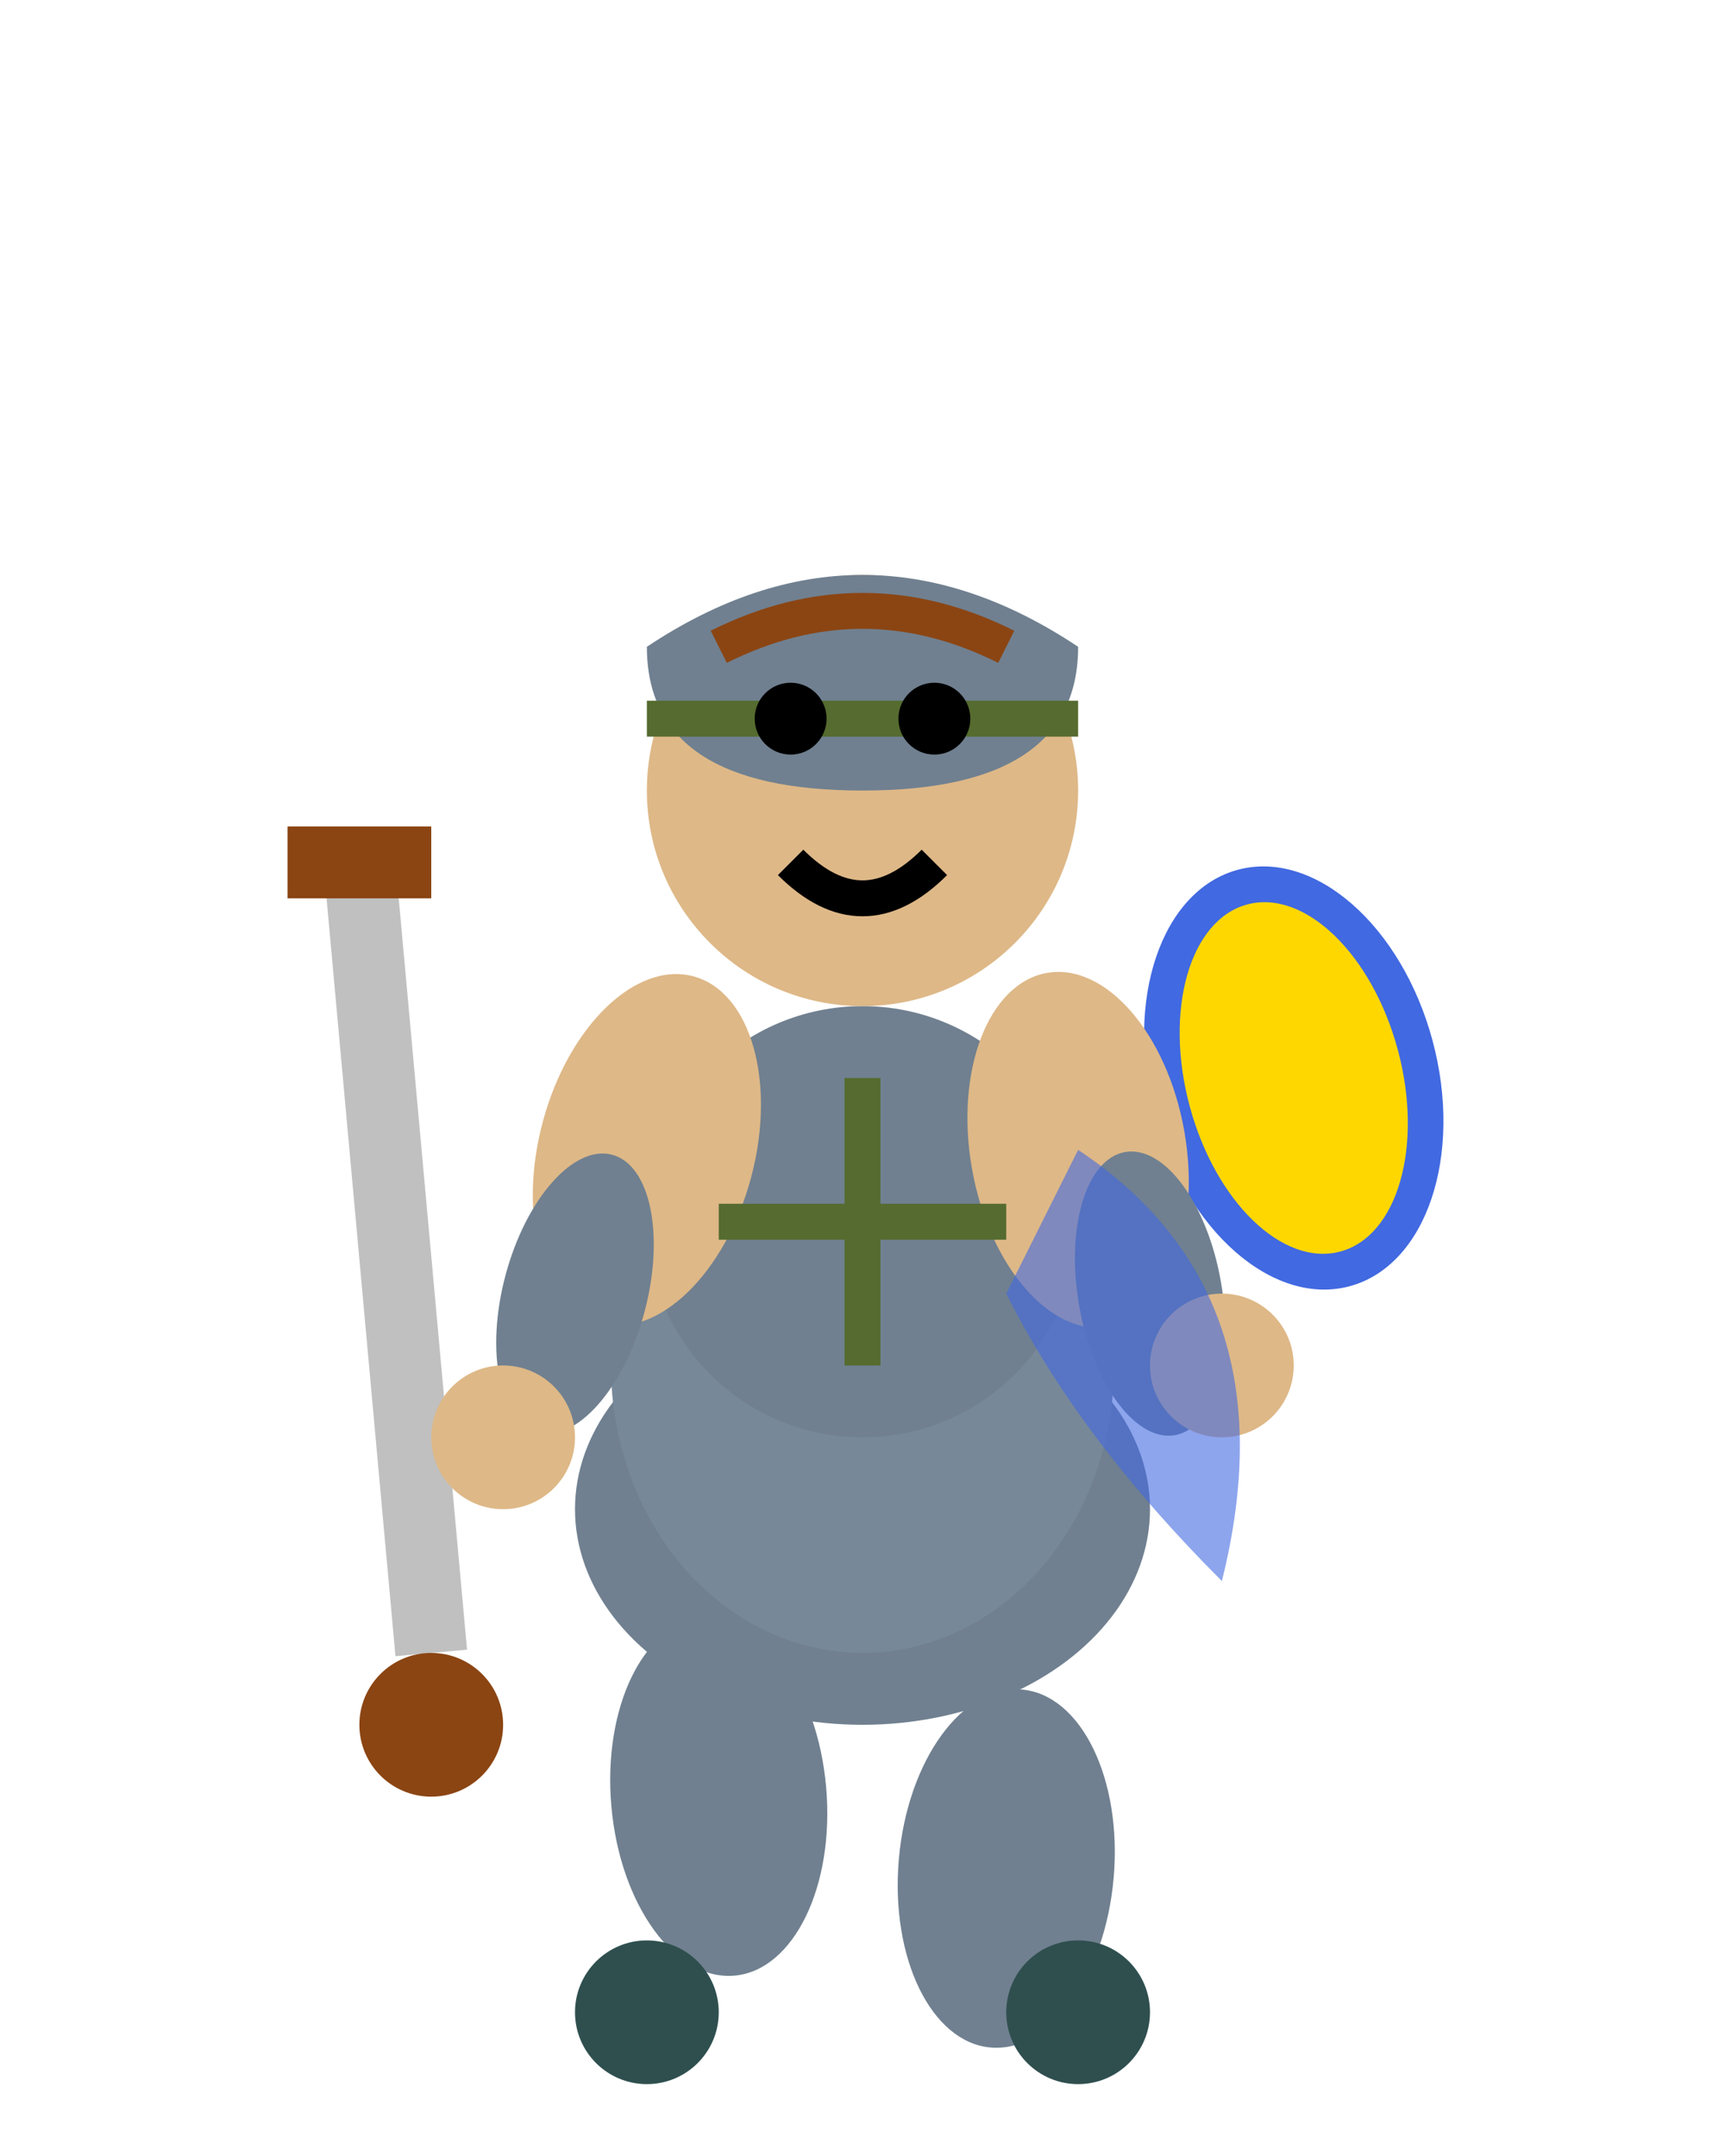 <svg width="24" height="30" viewBox="0 0 24 30" xmlns="http://www.w3.org/2000/svg">
  <!-- Knight Move Animation Frame 2 - Passing Position -->
  
  <!-- Sword (angled forward for movement) -->
  <line x1="5" y1="12" x2="6" y2="23" stroke="#C0C0C0" stroke-width="1"/>
  <line x1="4" y1="12" x2="6" y2="12" stroke="#8B4513" stroke-width="1"/>
  <circle cx="6" cy="24" r="1" fill="#8B4513"/>
  
  <!-- Shield (angled back during movement) -->
  <ellipse cx="18" cy="15" rx="2" ry="3" fill="#4169E1" transform="rotate(-15 18 15)"/>
  <ellipse cx="18" cy="15" rx="1.5" ry="2.5" fill="#FFD700" transform="rotate(-15 18 15)"/>
  
  <!-- Body Armor (leaning forward) -->
  <ellipse cx="12" cy="21" rx="4" ry="3" fill="#708090"/>
  <ellipse cx="12" cy="19" rx="3.5" ry="4" fill="#778899"/>
  <ellipse cx="12" cy="17" rx="3" ry="3" fill="#708090"/>
  
  <!-- Arms (positioned for movement) -->
  <!-- Right arm (sword arm, forward) -->
  <ellipse cx="9" cy="16" rx="1.5" ry="2.5" fill="#DEB887" transform="rotate(15 9 16)"/>
  <ellipse cx="8" cy="18" rx="1" ry="2" fill="#708090" transform="rotate(15 8 18)"/>
  
  <!-- Left arm (shield arm, back) -->
  <ellipse cx="15" cy="16" rx="1.5" ry="2.5" fill="#DEB887" transform="rotate(-10 15 16)"/>
  <ellipse cx="16" cy="18" rx="1" ry="2" fill="#708090" transform="rotate(-10 16 18)"/>
  
  <!-- Hands -->
  <circle cx="7" cy="20" r="1" fill="#DEB887"/>
  <circle cx="17" cy="19" r="1" fill="#DEB887"/>
  
  <!-- Head (slightly forward) -->
  <circle cx="12" cy="11" r="3" fill="#DEB887"/>
  
  <!-- Helmet -->
  <path d="M9 9 Q12 7 15 9 Q15 11 12 11 Q9 11 9 9" fill="#708090"/>
  <line x1="9" y1="10" x2="15" y2="10" stroke="#556B2F" stroke-width="0.5"/>
  
  <!-- Face -->
  <circle cx="11" cy="10" r="0.5" fill="#000000"/>
  <circle cx="13" cy="10" r="0.5" fill="#000000"/>
  <path d="M11 12 Q12 13 13 12" stroke="#000000" stroke-width="0.5" fill="none"/>
  
  <!-- Hair (visible under helmet) -->
  <path d="M10 9 Q12 8 14 9" stroke="#8B4513" stroke-width="0.5" fill="none"/>
  
  <!-- Legs (walking stance - legs passing) -->
  <!-- Left leg (mid-position) -->
  <ellipse cx="10" cy="25" rx="1.5" ry="2.5" fill="#708090" transform="rotate(-5 10 25)"/>
  <!-- Right leg (mid-position) -->
  <ellipse cx="14" cy="26" rx="1.5" ry="2.5" fill="#708090" transform="rotate(5 14 26)"/>
  
  <!-- Feet -->
  <ellipse cx="9" cy="28" rx="1" ry="1" fill="#2F4F4F"/>
  <ellipse cx="15" cy="28" rx="1" ry="1" fill="#2F4F4F"/>
  
  <!-- Armor Details -->
  <line x1="12" y1="15" x2="12" y2="19" stroke="#556B2F" stroke-width="0.5"/>
  <line x1="10" y1="17" x2="14" y2="17" stroke="#556B2F" stroke-width="0.5"/>
  
  <!-- Cape/Cloak flowing with movement -->
  <path d="M15 16 Q18 18 17 22 Q15 20 14 18" fill="#4169E1" opacity="0.6"/>
</svg> 